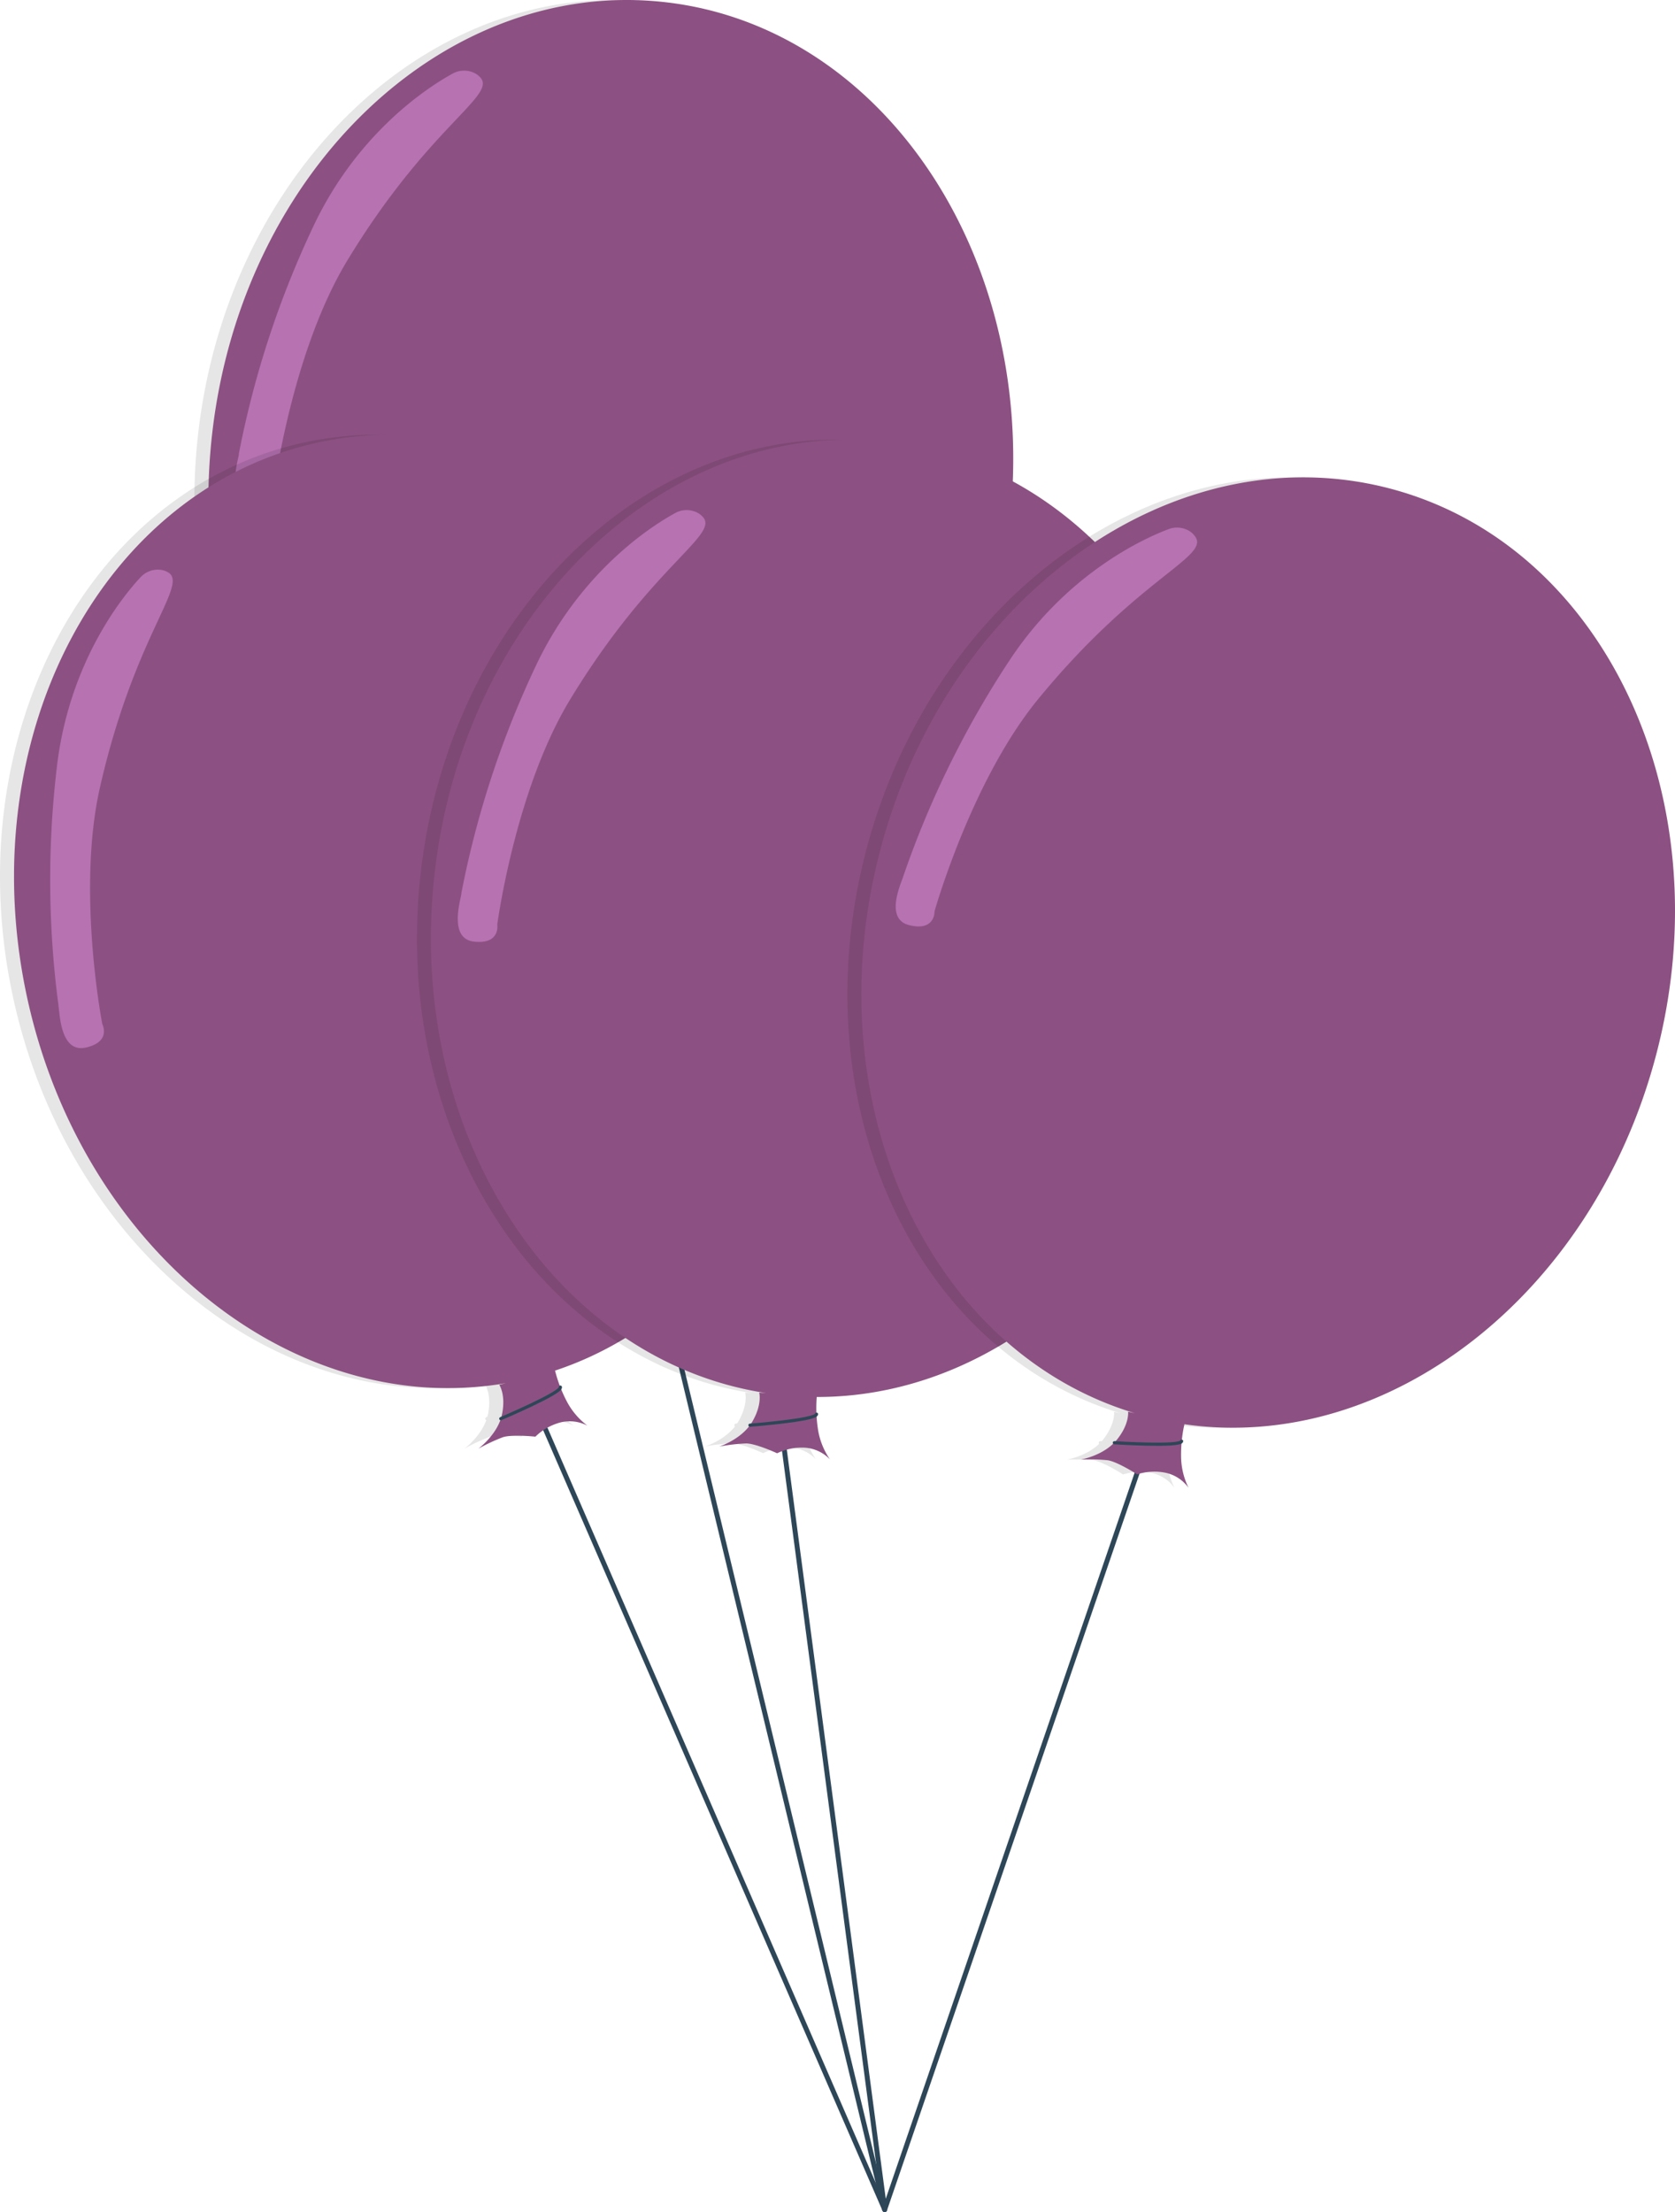 <svg xmlns="http://www.w3.org/2000/svg" viewBox="0 0 448.21 591.81"><defs><style>.cls-1{isolation:isolate;}.cls-2,.cls-4,.cls-7{fill:none;stroke-linecap:round;stroke-miterlimit:10;}.cls-2,.cls-7{stroke:#2d4658;}.cls-2{stroke-width:1.32px;}.cls-3{opacity:0.1;mix-blend-mode:luminosity;}.cls-4{stroke:#000;}.cls-4,.cls-7{stroke-width:0.85px;}.cls-5{fill:#8c5182;}.cls-6{fill:#b772b2;}</style></defs><title>BalloonPurpleCluster</title><g class="cls-1"><g id="Laag_2" data-name="Laag 2"><g id="Balloon_Cluster_Purple" data-name="Balloon Cluster Purple"><line class="cls-2" x1="236.73" y1="591.15" x2="145.56" y2="381.49"/><line class="cls-2" x1="209.58" y1="385.62" x2="236.73" y2="591.15"/><line class="cls-2" x1="305.54" y1="390.44" x2="236.73" y2="591.15"/><line class="cls-2" x1="176.68" y1="342.48" x2="236.73" y2="591.15"/><g class="cls-3"><path d="M266.36,140.39C274.47,70,233.3,7.39,174.4.6S61.16,45.39,53.05,115.8c-8,69.08,31.51,130.62,88.63,139.34l-1.82-.15s.88,3.16-1.88,7.85-8.82,6.62-8.82,6.62a48,48,0,0,1,7.18-.84c2.64,0,8.31,2.62,8.31,2.62a15.18,15.18,0,0,1,7.81-1.46,10.24,10.24,0,0,1,6.31,3.09,19.42,19.42,0,0,1-3.22-8.22,37.25,37.25,0,0,1-.29-8.46h-.09C210,256.34,258.71,206.73,266.36,140.39Z"/><path d="M60.16,121.56c0-.07,0-.12,0-.19a255.65,255.65,0,0,1,20.5-62c12.1-24.72,30.84-36.46,36.67-39.65a6.28,6.28,0,0,1,5.6-.31,5.13,5.13,0,0,1,2,1.5c3.87,4.87-14.16,13.25-35.7,48.71-14.07,23.18-19,57.18-19.44,60a1.28,1.28,0,0,0,0,.34c.08.86.15,5.12-6.31,4.37C56.66,133.52,60,123.27,60.16,121.56Z"/><path class="cls-4" d="M137.39,263.73s17.84-1.38,17.8-2.94"/></g><path class="cls-5" d="M270.11,140.39C278.23,70,237.06,7.39,178.15.6S64.92,45.39,56.8,115.8c-8,69.08,31.52,130.62,88.63,139.34l-1.82-.15s.89,3.16-1.87,7.85-8.83,6.62-8.83,6.62a48.21,48.21,0,0,1,7.19-.84c2.63,0,8.31,2.62,8.31,2.62a15.13,15.13,0,0,1,7.8-1.46,10.25,10.25,0,0,1,6.32,3.09,19.42,19.42,0,0,1-3.22-8.22,37.67,37.67,0,0,1-.3-8.46h-.09C213.79,256.34,262.47,206.73,270.11,140.39Z"/><path class="cls-6" d="M63.92,121.56a1.29,1.29,0,0,1,0-.19,255.65,255.65,0,0,1,20.5-62c12.09-24.72,30.83-36.46,36.66-39.65a6.29,6.29,0,0,1,5.6-.31,5.09,5.09,0,0,1,2,1.5c3.86,4.87-14.17,13.25-35.7,48.71-14.08,23.18-19.06,57.18-19.45,60a1.9,1.9,0,0,0,0,.34c.08.86.16,5.12-6.3,4.37C60.42,133.52,63.7,123.27,63.92,121.56Z"/><path class="cls-7" d="M141.14,263.73S159,262.35,159,260.79"/><g class="cls-3"><path d="M213.41,221.65C198.75,152.3,139.84,106,81.82,118.29S-11.33,196.71,3.33,266.06c14.38,68,71.35,113.85,128.28,104l-1.77.44s1.84,2.71.71,8-6.26,9.08-6.26,9.08a48.42,48.42,0,0,1,6.54-3.07c2.51-.82,8.72-.15,8.72-.15a15.13,15.13,0,0,1,6.94-3.87,10.21,10.21,0,0,1,7,.93,19.39,19.39,0,0,1-5.66-6.77,37.87,37.87,0,0,1-3-7.94l-.09,0C196.82,349.49,227.22,287,213.41,221.65Z"/><path d="M11.9,269.26c0-.06,0-.12,0-.19a255.15,255.15,0,0,1-.26-65.33c3.62-27.28,17.66-44.36,22.17-49.24A6.32,6.32,0,0,1,39,152.43a5.1,5.1,0,0,1,2.34.79c5.21,3.4-9.23,17.07-18.39,57.53-6,26.45.09,60.28.61,63.07a1.09,1.09,0,0,0,.1.32c.35.79,1.77,4.81-4.59,6.15C12.38,281.71,12.24,271,11.9,269.26Z"/><path class="cls-4" d="M130.27,379.56s16.49-7,15.95-8.44"/></g><path class="cls-5" d="M217.16,221.65C202.5,152.3,143.59,106,85.58,118.29S-7.58,196.71,7.08,266.06c14.39,68,71.36,113.85,128.29,104l-1.77.44s1.84,2.71.71,8S128,387.6,128,387.6a48.77,48.77,0,0,1,6.55-3.07c2.51-.82,8.71-.15,8.71-.15a15.13,15.13,0,0,1,6.94-3.87,10.25,10.25,0,0,1,7,.93,19.36,19.36,0,0,1-5.67-6.77,37.44,37.44,0,0,1-3-7.94l-.09,0C200.57,349.49,231,287,217.16,221.65Z"/><path class="cls-6" d="M15.66,269.26a1.11,1.11,0,0,1,0-.19,255.67,255.67,0,0,1-.26-65.33C19,176.46,33,159.38,37.56,154.5a6.31,6.31,0,0,1,5.22-2.07,5.06,5.06,0,0,1,2.33.79c5.22,3.4-9.22,17.07-18.38,57.53-6,26.45.08,60.28.61,63.07a1.5,1.5,0,0,0,.09.32c.35.79,1.77,4.81-4.59,6.15C16.14,281.71,16,271,15.66,269.26Z"/><path class="cls-7" d="M134,379.56s16.48-7,15.95-8.44"/><g class="cls-3"><path d="M325.9,258c8.11-70.41-33.06-133-92-139.79S120.7,163,112.59,233.37c-8,69.08,31.51,130.62,88.63,139.34l-1.82-.14s.88,3.16-1.88,7.84S188.7,387,188.7,387a49.67,49.67,0,0,1,7.18-.84c2.64,0,8.31,2.63,8.31,2.63a15.07,15.07,0,0,1,7.81-1.46,10.2,10.2,0,0,1,6.31,3.08,19.35,19.35,0,0,1-3.22-8.22,37.25,37.25,0,0,1-.29-8.46h-.09C269.58,373.92,318.25,324.3,325.9,258Z"/><path d="M119.7,239.13a1.21,1.21,0,0,1,0-.18,254.75,254.75,0,0,1,20.49-62c12.1-24.71,30.84-36.46,36.67-39.65a6.32,6.32,0,0,1,5.6-.31,5.24,5.24,0,0,1,2,1.5c3.87,4.87-14.16,13.25-35.7,48.71-14.07,23.18-19.05,57.19-19.44,60a1.29,1.29,0,0,0,0,.34c.08.86.15,5.12-6.31,4.38C116.21,251.09,119.49,240.84,119.7,239.13Z"/><path class="cls-4" d="M196.93,381.31s17.85-1.38,17.8-2.95"/></g><path class="cls-5" d="M329.65,258c8.12-70.41-33-133-92-139.79S124.46,163,116.34,233.37c-8,69.08,31.52,130.62,88.64,139.34l-1.83-.14s.89,3.16-1.87,7.84-8.82,6.62-8.82,6.62a49.46,49.46,0,0,1,7.18-.84c2.63,0,8.31,2.63,8.31,2.63a15,15,0,0,1,7.81-1.46,10.2,10.2,0,0,1,6.31,3.08,19.35,19.35,0,0,1-3.22-8.22,37.67,37.67,0,0,1-.3-8.46h-.09C273.33,373.92,322,324.3,329.65,258Z"/><path class="cls-6" d="M123.46,239.13a1.16,1.16,0,0,1,0-.18,255.51,255.51,0,0,1,20.5-62c12.09-24.71,30.83-36.46,36.66-39.65a6.34,6.34,0,0,1,5.61-.31,5.24,5.24,0,0,1,2,1.5c3.87,4.87-14.17,13.25-35.7,48.71-14.08,23.18-19.05,57.19-19.45,60a1.93,1.93,0,0,0,0,.34c.08.86.16,5.12-6.3,4.38C120,251.09,123.24,240.84,123.46,239.13Z"/><path class="cls-7" d="M200.68,381.31s17.85-1.38,17.81-2.95"/><g class="cls-3"><path d="M439.47,282c17.94-68.57-14-136.32-71.39-151.32s-118.41,28.42-136.35,97C214.14,295,244.57,361.46,299.89,378.12l-1.78-.39s.43,3.25-3,7.5-9.66,5.31-9.66,5.31a48.15,48.15,0,0,1,7.22.18c2.61.4,7.86,3.77,7.86,3.77a15.08,15.08,0,0,1,7.94-.35,10.22,10.22,0,0,1,5.81,3.95,19.52,19.52,0,0,1-2-8.6,37.27,37.27,0,0,1,.9-8.42l-.09,0C367.4,388.93,422.57,346.65,439.47,282Z"/><path d="M238,234.41c0-.06.05-.11.07-.18a255,255,0,0,1,29-58.53c15.45-22.77,35.65-31.77,41.87-34.11a6.3,6.3,0,0,1,5.59.49,5,5,0,0,1,1.73,1.76c3.15,5.37-15.88,11.12-42.19,43.21-17.2,21-26.91,53.93-27.69,56.66a2,2,0,0,0-.06.34c0,.86-.57,5.09-6.85,3.44C232.83,245.76,237.52,236.07,238,234.41Z"/><path class="cls-4" d="M294.43,386s17.87,1.14,18.05-.41"/></g><path class="cls-5" d="M443.22,282c17.94-68.57-14-136.32-71.39-151.32s-118.41,28.42-136.34,97c-17.6,67.27,12.84,133.75,68.16,150.41l-1.79-.39s.44,3.25-3,7.5-9.66,5.31-9.66,5.31a48.29,48.29,0,0,1,7.23.18c2.6.4,7.86,3.77,7.86,3.77a15.06,15.06,0,0,1,7.93-.35,10.22,10.22,0,0,1,5.82,3.95,19.36,19.36,0,0,1-2-8.6,37.27,37.27,0,0,1,.9-8.42l-.1,0C371.16,388.93,426.33,346.65,443.22,282Z"/><path class="cls-6" d="M241.72,234.41c0-.06.05-.11.07-.18a255.46,255.46,0,0,1,29-58.53c15.45-22.77,35.65-31.77,41.87-34.11a6.32,6.32,0,0,1,5.6.49,5.21,5.21,0,0,1,1.73,1.76c3.14,5.37-15.89,11.12-42.2,43.21-17.19,21-26.9,53.93-27.69,56.66a1.33,1.33,0,0,0-.05.34c0,.86-.57,5.09-6.86,3.44C236.58,245.76,241.27,236.07,241.72,234.41Z"/><path class="cls-7" d="M298.19,386s17.87,1.14,18-.41"/></g></g></g></svg>